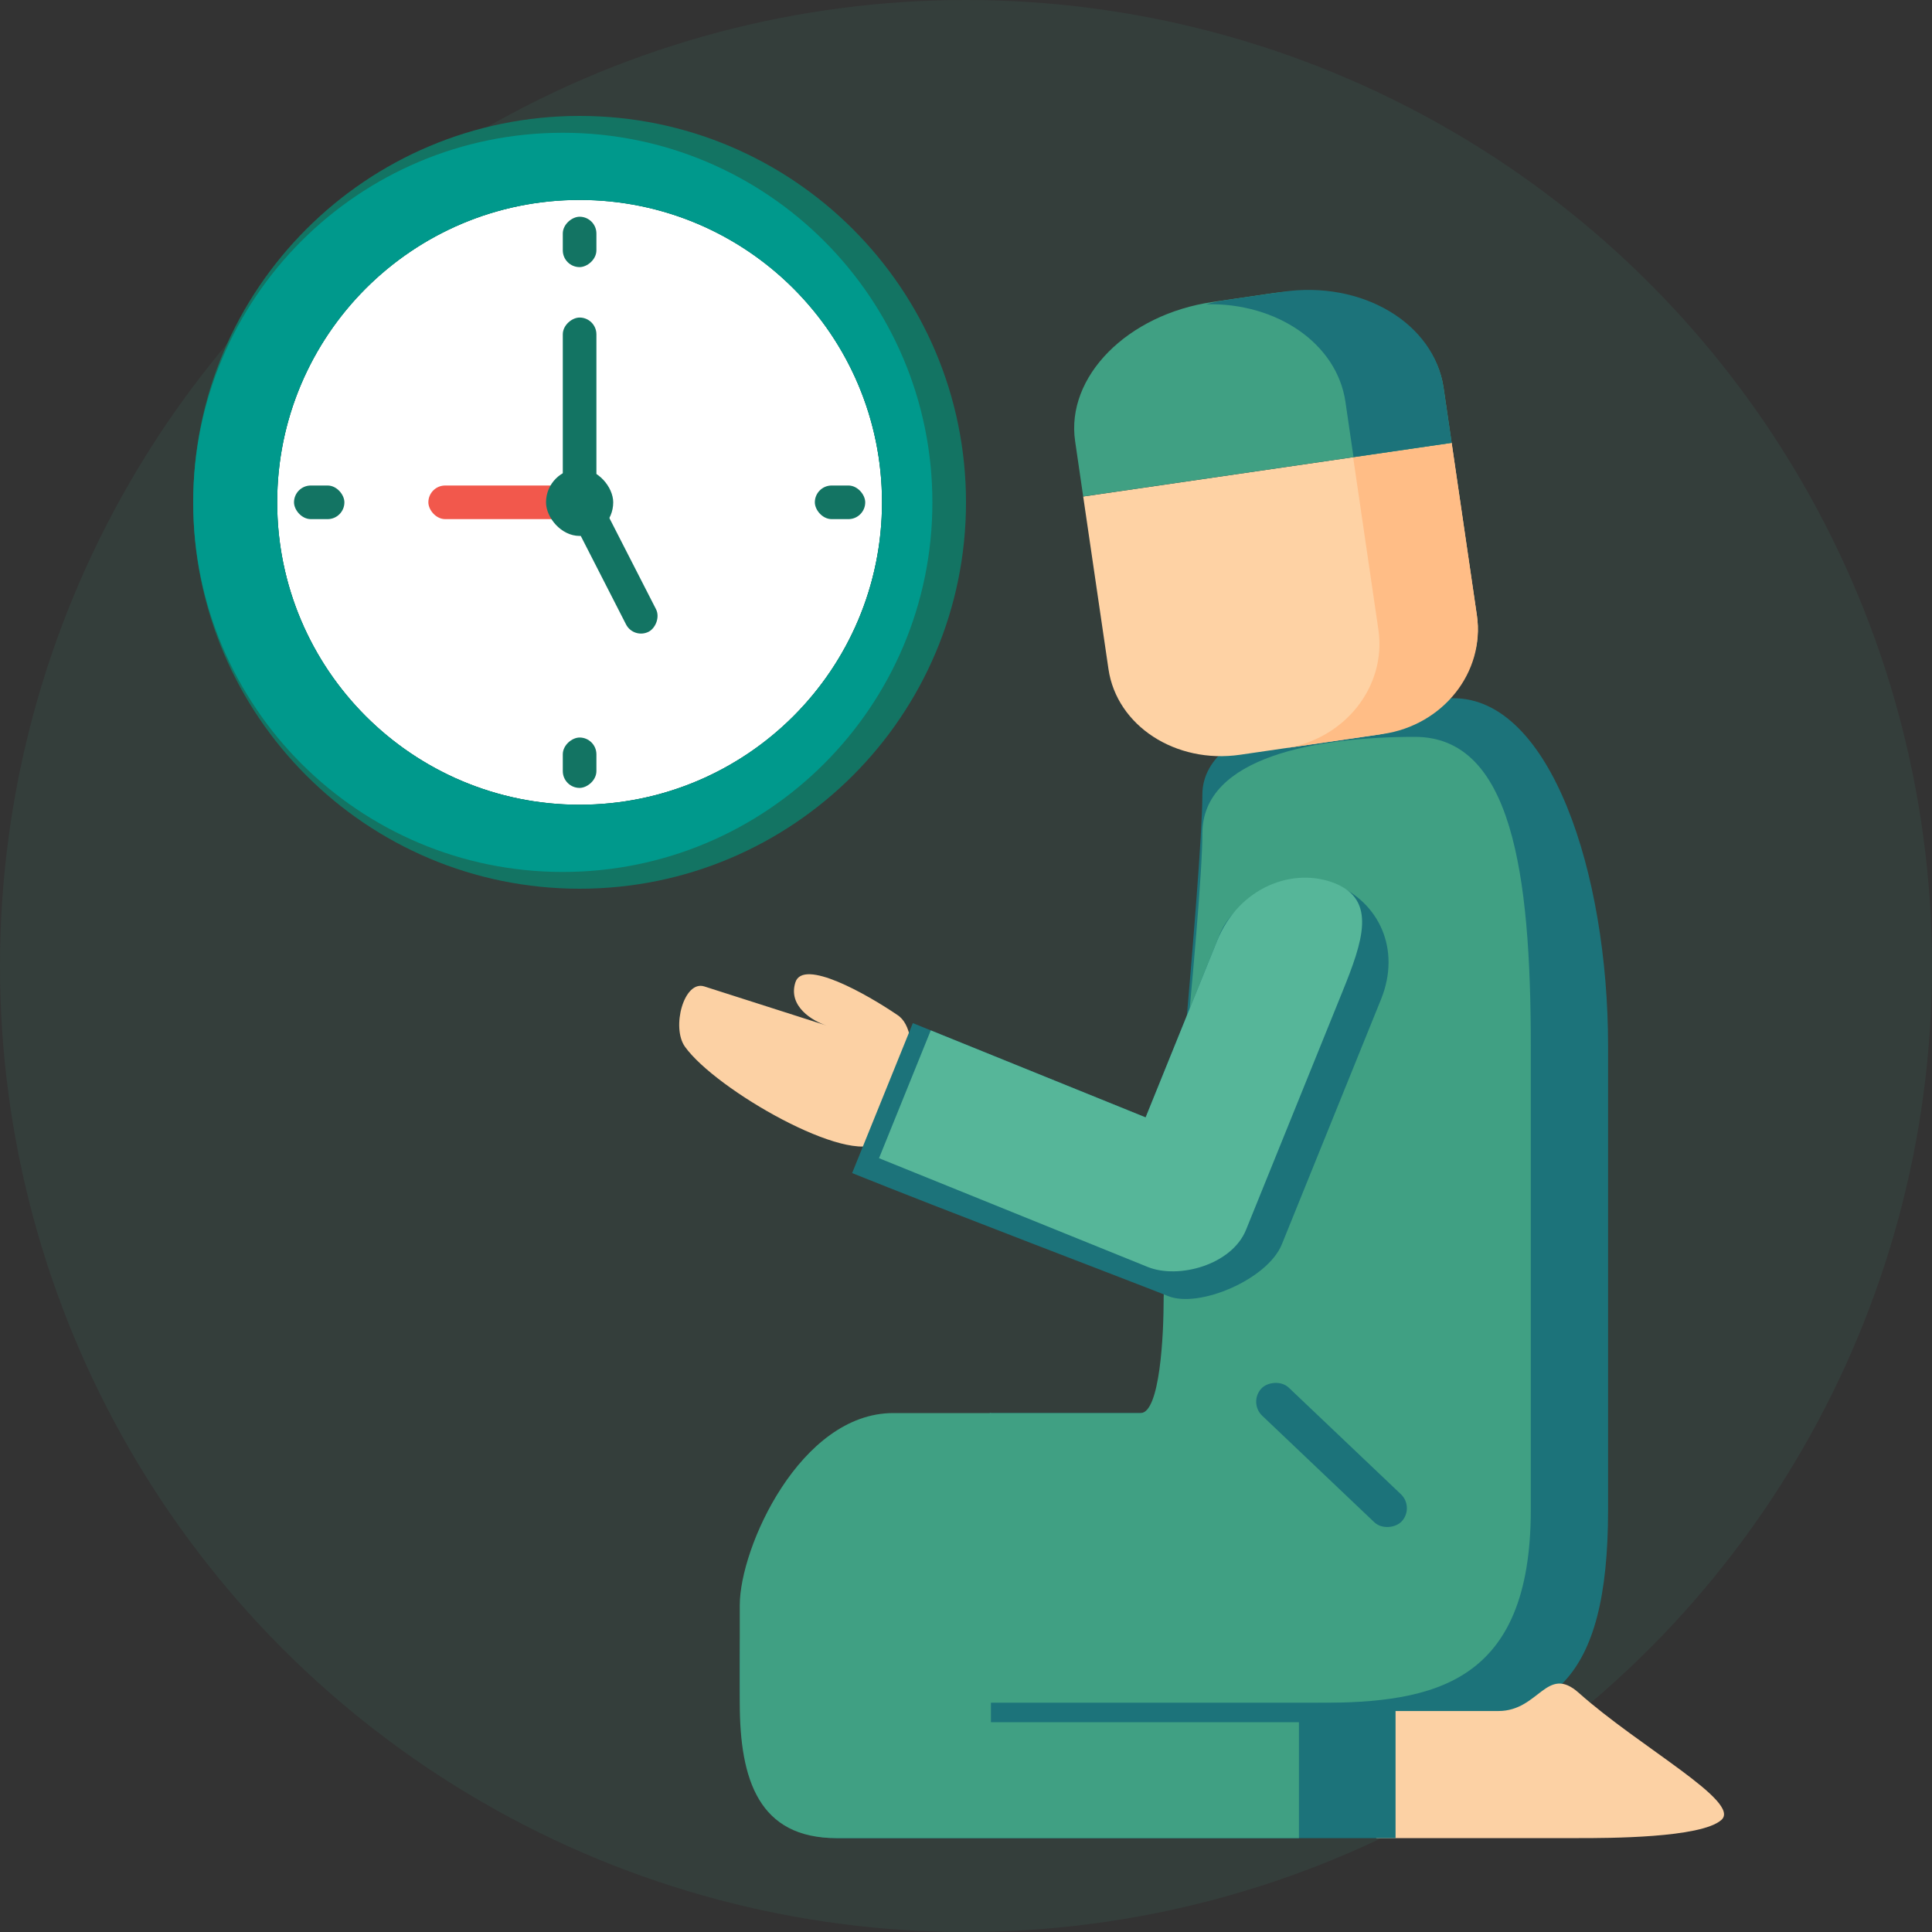 <svg width="50" height="50" viewBox="0 0 50 50" fill="none" xmlns="http://www.w3.org/2000/svg">
<rect x="0" y="0" width="50" height="50" fill="#333333" stroke="none"/>
<circle cx="25" cy="25" r="25" fill="#40A083" fill-opacity="0.1"/>
<path d="M20.585 25.422C20.785 24.797 22.424 25.723 23.219 26.264C23.941 26.714 23.523 28.944 22.746 29.557C21.969 30.17 18.532 28.209 17.728 27.091C17.369 26.591 17.701 25.36 18.228 25.529L21.389 26.54C21.037 26.427 20.385 26.046 20.585 25.422Z" fill="#FCD1A4"/>
<path d="M37.117 44.57H25.617V36.57H29.617C30.117 36.57 30.117 34.57 30.117 33.57C30.117 32.57 31.117 22.57 31.117 20.57C31.117 18.57 35.117 18.07 37.617 18.07C40.117 18.07 41.617 22.57 41.617 27.07V39.07C41.617 43.57 40.117 44.57 37.117 44.57Z" fill="#1C737A"/>
<path d="M34.117 44.07H25.617V36.57H29.517C30.017 36.57 30.117 34.57 30.117 33.57C30.117 32.57 31.117 23.57 31.117 21.57C31.117 19.57 34.117 19.07 36.617 19.07C39.117 19.07 39.617 22.57 39.617 27.07V39.07C39.617 43.57 37.117 44.07 34.117 44.07Z" fill="#40A083"/>
<path d="M33.174 32.203L35.741 25.862C36.265 24.568 35.686 23.344 34.546 22.882C33.406 22.421 31.937 23.266 31.57 24.173L29.649 28.918L23.624 26.478L22.053 30.359C24.186 31.223 29.59 33.283 30.23 33.542C31.03 33.866 32.807 33.11 33.174 32.203Z" fill="#1C737A"/>
<path d="M32.247 31.828L34.744 25.66C35.268 24.366 35.632 23.3 34.554 22.863C33.476 22.427 32.063 22.956 31.5 24.347L29.649 28.918L24.088 26.666L22.749 29.974L29.701 32.788C30.5 33.112 31.88 32.735 32.247 31.828Z" fill="#56B699"/>
<rect width="5" height="1" rx="0.5" transform="matrix(-0.725 -0.689 -0.689 0.725 36.617 39.014)" fill="#1C737A"/>
<path d="M38.78 44.281H35.617V47.57H38.253H40.859H40.859C41.604 47.57 44.022 47.57 44.549 47.1C45.076 46.63 42.44 45.221 40.859 43.811C40.025 43.068 39.834 44.281 38.78 44.281Z" fill="#FCD1A4"/>
<path d="M36.117 47.57V44.07H25.117V39.57H21.645C19.245 39.57 19.145 41.57 19.145 43.07V43.57C19.145 45.57 19.645 47.57 21.645 47.57H36.117Z" fill="#1C737A"/>
<path d="M33.617 47.57V44.57H25.645V36.57H23.117C20.717 36.57 19.145 40.042 19.145 41.542V44.07C19.145 46.07 19.645 47.57 21.645 47.57H33.617Z" fill="#40A083"/>
<path d="M35.593 19.023L32.094 19.533C30.427 19.776 28.901 18.782 28.687 17.315L28.033 12.85L37.569 11.461L38.222 15.926C38.437 17.394 37.26 18.78 35.593 19.023Z" fill="#FED2A4"/>
<path d="M35.019 11.833L35.673 16.298C35.888 17.765 34.8 19.139 33.243 19.366L35.791 18.995C37.348 18.768 38.436 17.394 38.221 15.927L37.568 11.462L35.019 11.833Z" fill="#FFBD86"/>
<path d="M32.917 7.591L31.383 7.815C29.173 8.137 27.58 9.75 27.824 11.418L28.033 12.849L37.569 11.461L37.359 10.03C37.115 8.361 35.126 7.27 32.917 7.591Z" fill="#40A083"/>
<path d="M33.193 7.552L31.765 7.76C31.576 7.787 31.392 7.826 31.214 7.874C33.039 7.831 34.598 8.885 34.82 10.4L35.029 11.831L37.569 11.461L37.359 10.031C37.115 8.362 35.25 7.252 33.193 7.552Z" fill="#1C737A"/>
<circle cx="15" cy="13" r="7.826" fill="white"/>
<circle cx="15" cy="13" r="7.826" fill="white"/>
<path fill-rule="evenodd" clip-rule="evenodd" d="M15 23C20.523 23 25 18.523 25 13C25 7.477 20.523 3 15 3C9.477 3 5 7.477 5 13C5 18.523 9.477 23 15 23ZM15 20.826C19.322 20.826 22.826 17.322 22.826 13C22.826 8.678 19.322 5.174 15 5.174C10.678 5.174 7.174 8.678 7.174 13C7.174 17.322 10.678 20.826 15 20.826Z" fill="#137463"/>
<path fill-rule="evenodd" clip-rule="evenodd" d="M14.565 22.566C19.848 22.566 24.13 18.284 24.13 13.001C24.13 7.718 19.848 3.436 14.565 3.436C9.282 3.436 5 7.718 5 13.001C5 18.284 9.282 22.566 14.565 22.566ZM15 20.827C19.322 20.827 22.826 17.323 22.826 13.001C22.826 8.679 19.322 5.175 15 5.175C10.678 5.175 7.174 8.679 7.174 13.001C7.174 17.323 10.678 20.827 15 20.827Z" fill="#00998C"/>
<rect x="21.088" y="12.565" width="1.304" height="0.87" rx="0.435" fill="#137463"/>
<rect x="14.565" y="6.913" width="1.304" height="0.87" rx="0.435" transform="rotate(-90 14.565 6.913)" fill="#137463"/>
<rect x="14.565" y="13.435" width="5.217" height="0.87" rx="0.435" transform="rotate(-90 14.565 13.435)" fill="#137463"/>
<rect x="15.34" y="12.565" width="4.028" height="0.87" rx="0.435" transform="rotate(62.909 15.34 12.565)" fill="#137463"/>
<rect x="11.086" y="12.565" width="4.348" height="0.87" rx="0.435" fill="#F2584C"/>
<rect x="14.131" y="12.131" width="1.739" height="1.739" rx="0.87" fill="#137463"/>
<rect x="7.609" y="12.565" width="1.304" height="0.87" rx="0.435" fill="#137463"/>
<rect x="14.565" y="20.391" width="1.304" height="0.87" rx="0.435" transform="rotate(-90 14.565 20.391)" fill="#137463"/>
</svg>
